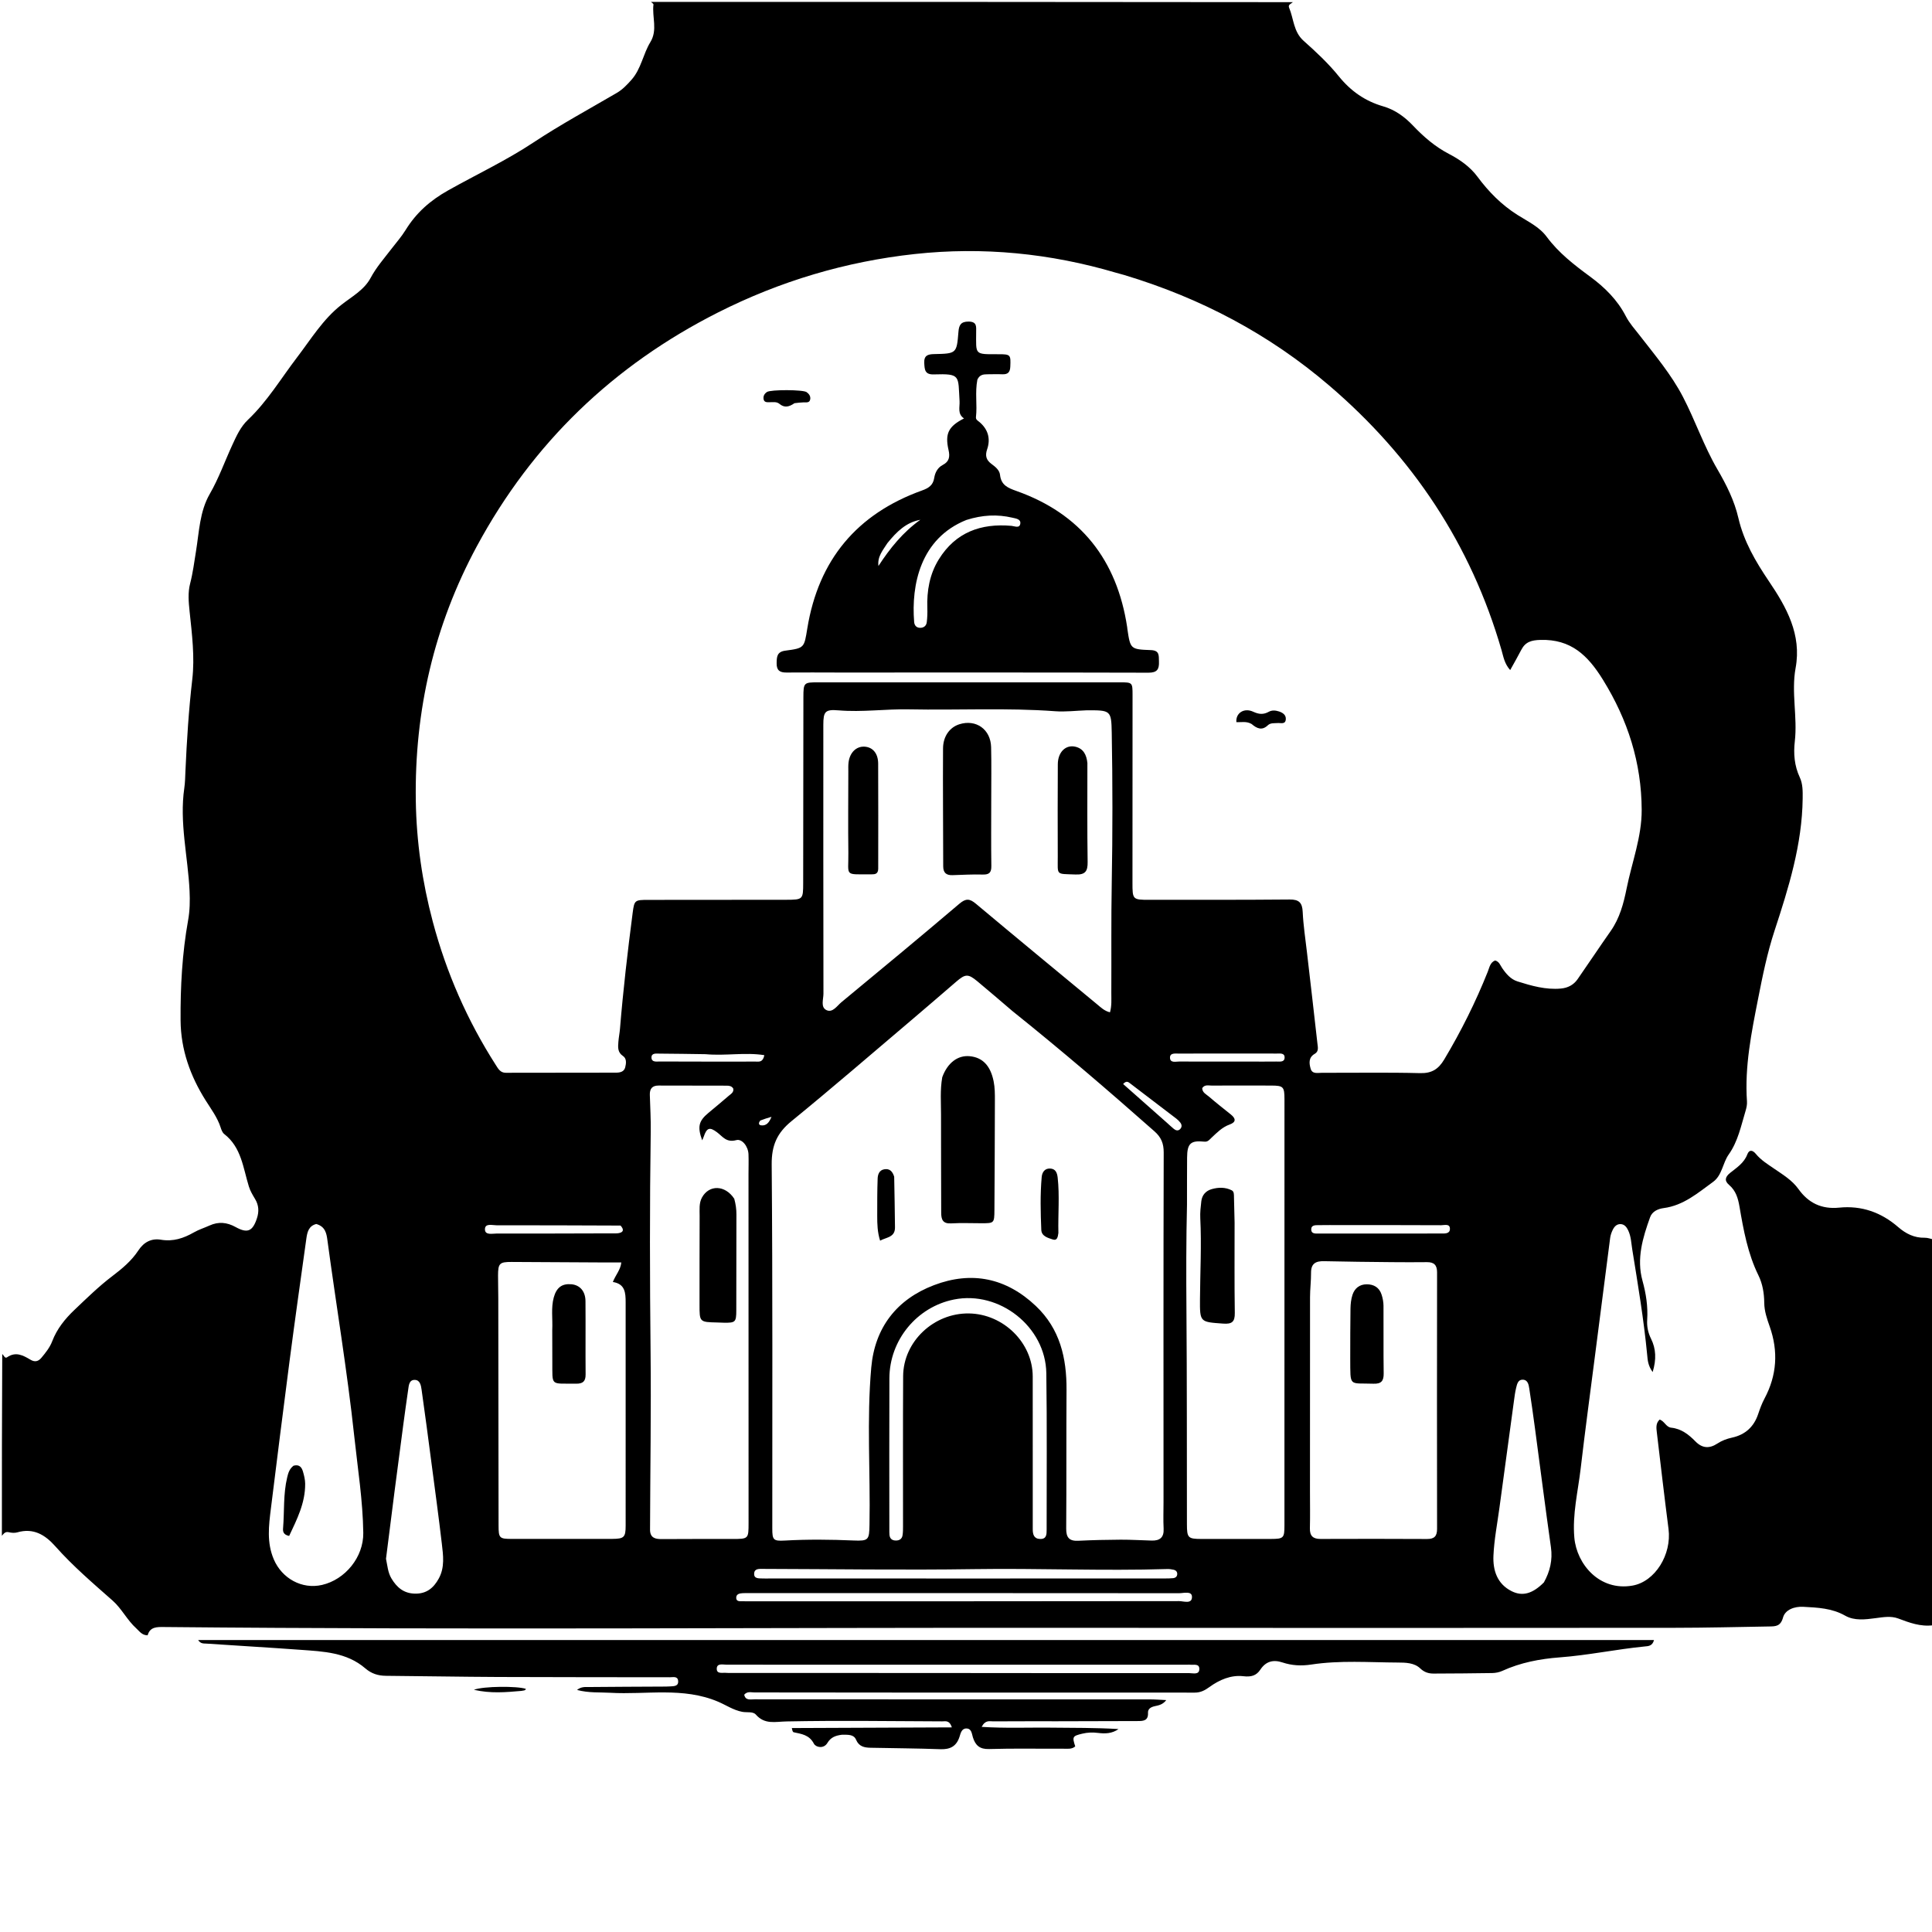 <svg version="1.1" id="Layer_1" xmlns="http://www.w3.org/2000/svg" xmlns:xlink="http://www.w3.org/1999/xlink" x="0px" y="0px"
	 width="100%" viewBox="0 0 1024 1024" enable-background="new 0 0 1024 1024" xml:space="preserve">
<path fill="#000000" opacity="1" stroke="none" 
	d="
M1,814 
	C1,781.979 1,749.958 1.187,717.679 
	C2.033,718.285 2.533,720.225 3.747,719.39 
	C8.412,716.183 12.294,718.405 16.22,720.716 
	C18.501,722.059 20.33,721.585 21.944,719.653 
	C24.195,716.958 26.416,714.189 27.669,710.9 
	C30.172,704.331 34.475,699.004 39.426,694.301 
	C45.939,688.114 52.365,681.796 59.551,676.347 
	C64.742,672.411 69.751,668.245 73.351,662.733 
	C76.224,658.335 80.315,656.238 85.266,657.075 
	C91.802,658.179 97.337,656.295 102.825,653.161 
	C105.412,651.683 108.328,650.791 111.057,649.55 
	C115.835,647.377 120.324,647.832 124.906,650.371 
	C131.209,653.863 133.932,652.595 136.194,645.679 
	C137.349,642.15 137.17,638.806 135.244,635.581 
	C133.965,633.44 132.672,631.329 131.915,628.894 
	C128.848,619.02 127.97,608.118 118.833,601.046 
	C117.872,600.303 117.341,598.818 116.94,597.572 
	C115.226,592.245 111.903,587.867 108.977,583.209 
	C100.868,570.3 95.828,556.342 95.716,540.887 
	C95.586,523.039 96.553,505.284 99.716,487.671 
	C100.625,482.609 100.719,477.427 100.475,472.238 
	C99.621,454.028 95.005,436.011 97.694,417.612 
	C98.123,414.67 98.15,411.664 98.284,408.684 
	C99.013,392.445 100.025,376.268 101.911,360.074 
	C103.284,348.294 101.76,336.064 100.497,324.144 
	C99.96,319.075 99.53,314.094 100.759,309.355 
	C102.233,303.669 102.95,297.926 103.884,292.179 
	C105.56,281.873 105.833,271.055 111.171,261.819 
	C115.958,253.538 119.091,244.599 123.053,236.004 
	C125.31,231.107 127.467,226.247 131.378,222.534 
	C141.722,212.714 148.97,200.525 157.522,189.319 
	C164.805,179.776 171.132,169.316 180.753,161.701 
	C186.343,157.276 192.983,153.762 196.436,147.302 
	C199.47,141.626 203.628,136.936 207.459,131.93 
	C209.99,128.623 212.784,125.476 214.957,121.948 
	C220.574,112.832 227.927,106.303 237.506,100.92 
	C252.548,92.468 268.214,85.129 282.687,75.55 
	C296.973,66.094 312.098,57.902 326.907,49.243 
	C330.002,47.434 332.328,44.949 334.676,42.316 
	C339.852,36.511 340.823,28.672 344.71,22.316 
	C348.679,15.826 345.519,8.995 346.354,2.388 
	C346.405,1.989 345.474,1.465 345,1 
	C458.354,1 571.708,1 685.265,1.147 
	C684.374,1.963 682.545,2.418 683.254,4.093 
	C685.737,9.956 685.52,16.817 690.946,21.639 
	C697.529,27.489 704.051,33.585 709.568,40.409 
	C715.929,48.275 723.533,53.59 733.117,56.364 
	C739.385,58.179 744.511,61.928 748.9,66.55 
	C754.56,72.509 760.604,77.747 767.994,81.592 
	C773.729,84.576 779.161,88.36 783.109,93.685 
	C789.001,101.63 795.736,108.478 804.208,113.862 
	C809.626,117.304 815.825,120.16 819.752,125.466 
	C826.109,134.053 834.354,140.403 842.812,146.629 
	C850.531,152.31 857.258,158.936 861.718,167.597 
	C863.638,171.326 866.461,174.416 869.012,177.71 
	C877.171,188.242 885.839,198.506 892.001,210.351 
	C898.523,222.888 903.078,236.43 910.207,248.662 
	C915.022,256.924 919.221,265.229 921.399,274.628 
	C924.256,286.956 930.513,297.648 937.594,308.123 
	C946.861,321.835 954.977,336.263 951.709,354.055 
	C949.335,366.972 952.78,379.987 951.284,392.958 
	C950.534,399.46 951.049,405.879 953.914,412.004 
	C955.555,415.514 955.495,419.354 955.451,423.259 
	C955.175,447.591 948,470.571 940.564,493.236 
	C936.656,505.148 934.187,517.362 931.827,529.368 
	C928.328,547.171 924.64,565.287 925.931,583.765 
	C926.044,585.382 925.693,587.107 925.218,588.678 
	C922.811,596.629 921.189,604.948 916.278,611.864 
	C912.997,616.483 912.807,622.917 907.956,626.436 
	C899.914,632.269 892.293,638.925 881.799,640.308 
	C878.842,640.697 875.715,642.027 874.601,645.124 
	C870.686,656.008 867.319,667.134 870.54,678.771 
	C872.436,685.622 873.486,692.427 873.043,699.479 
	C872.819,703.047 873.457,706.273 875.089,709.572 
	C877.697,714.847 877.993,720.453 875.943,727.219 
	C873.425,723.726 873.301,720.848 873.041,718.13 
	C871.252,699.401 868.133,680.863 865.141,662.308 
	C864.587,658.873 864.507,655.321 862.962,652.095 
	C862.136,650.369 860.996,648.865 858.926,648.8 
	C856.839,648.735 855.569,650.206 854.753,651.899 
	C854.112,653.229 853.603,654.7 853.413,656.158 
	C850.701,676.912 848.051,697.673 845.392,718.434 
	C842.836,738.382 840.124,758.311 837.797,778.286 
	C836.375,790.494 833.331,802.637 834.434,814.998 
	C835.686,829.045 847.758,843.473 865.25,840.402 
	C877.222,838.3 886.105,823.97 884.349,810.34 
	C882.159,793.344 880.181,776.321 878.168,759.303 
	C877.885,756.906 877.505,754.367 879.647,752.399 
	C882.291,753.264 883.01,756.418 885.803,756.707 
	C891.099,757.255 895.055,760.322 898.585,763.949 
	C902.226,767.691 906.05,767.876 910.25,765.107 
	C912.645,763.529 915.246,762.577 918.068,761.956 
	C924.944,760.444 929.563,756.312 931.838,749.553 
	C932.791,746.722 933.831,743.875 935.232,741.249 
	C941.803,728.93 942.597,716.217 937.999,703.148 
	C936.552,699.036 935.134,694.965 935.09,690.558 
	C935.04,685.487 934.224,680.483 932.013,675.979 
	C926.34,664.423 924.099,651.98 921.957,639.491 
	C921.208,635.13 920.061,631.119 916.482,628.061 
	C913.893,625.849 914.268,623.834 917.094,621.582 
	C920.532,618.841 924.398,616.394 926.103,611.858 
	C927.161,609.043 929.063,609.667 930.648,611.601 
	C933.337,614.883 936.886,617.052 940.321,619.411 
	C944.973,622.606 949.859,625.509 953.256,630.27 
	C958.514,637.639 965.537,641.01 974.789,640.073 
	C986.655,638.871 997.081,642.566 1006.099,650.393 
	C1010.092,653.859 1014.608,656.158 1020.141,656.03 
	C1021.752,655.993 1023.38,656.657 1025,657 
	C1025,725.021 1025,793.042 1024.646,861.423 
	C1017.815,862.289 1011.987,860.028 1006.067,857.823 
	C1002.264,856.407 998.163,857.113 994.18,857.645 
	C988.684,858.379 982.901,859.136 977.987,856.342 
	C970.957,852.344 963.408,852.062 955.789,851.64 
	C951.113,851.38 946.192,853.168 945.052,857.294 
	C943.755,861.994 941.152,862.003 937.842,862.059 
	C921.017,862.343 904.19,862.762 887.365,862.773 
	C781.71,862.836 676.056,862.897 570.402,862.782 
	C409.25,862.605 248.097,863.899 86.947,862.353 
	C83.146,862.316 79.494,862.215 78.253,866.75 
	C75.214,866.733 73.964,864.629 72.252,863.09 
	C67.387,858.717 64.521,852.611 59.673,848.332 
	C49.218,839.106 38.616,830.048 29.342,819.594 
	C23.887,813.444 17.722,809.711 9.118,812.192 
	C7.752,812.586 6.101,812.449 4.688,812.111 
	C2.751,811.648 1.968,812.876 1,814 
M595.863,145.758 
	C594.421,145.36 592.972,144.986 591.537,144.562 
	C556.626,134.248 520.984,130.709 484.85,134.638 
	C448.289,138.614 413.402,149.021 380.548,165.626 
	C325.12,193.64 282.258,234.789 252.723,289.547 
	C230.025,331.627 219.649,376.803 220.384,424.437 
	C220.718,446.07 223.795,467.481 229.379,488.487 
	C236.585,515.59 247.707,540.929 262.821,564.531 
	C264.066,566.474 265.198,568.602 268.051,568.597 
	C287.547,568.568 307.043,568.59 326.538,568.528 
	C328.555,568.521 330.751,568.114 331.362,565.76 
	C331.907,563.658 332.216,561.062 330.224,559.726 
	C327.234,557.72 327.546,555.004 327.755,552.207 
	C327.928,549.889 328.413,547.595 328.603,545.278 
	C330.287,524.734 332.663,504.264 335.325,483.829 
	C336.212,477.019 336.464,476.972 343.725,476.958 
	C368.054,476.911 392.382,476.956 416.711,476.902 
	C425.581,476.882 425.691,476.72 425.702,468.001 
	C425.745,435.174 425.743,402.347 425.816,369.52 
	C425.834,361.813 426.08,361.645 433.6,361.644 
	C486.923,361.636 540.247,361.633 593.57,361.648 
	C600.209,361.65 600.273,361.72 600.273,368.347 
	C600.277,401.508 600.265,434.668 600.233,467.829 
	C600.224,476.737 600.332,476.924 609.018,476.921 
	C633.847,476.912 658.676,476.981 683.502,476.757 
	C688.46,476.713 690.226,478.378 690.455,483.31 
	C690.785,490.429 691.881,497.514 692.697,504.609 
	C694.556,520.778 696.482,536.939 698.265,553.116 
	C698.469,554.965 699.093,557.264 696.857,558.539 
	C693.461,560.476 693.851,563.622 694.677,566.462 
	C695.537,569.422 698.478,568.596 700.697,568.602 
	C718.027,568.651 735.364,568.344 752.683,568.783 
	C758.908,568.94 762.419,566.645 765.479,561.526 
	C774.39,546.613 782.111,531.151 788.545,515.023 
	C789.425,512.818 789.794,510.118 792.431,509.074 
	C794.627,509.644 795.153,511.593 796.15,513.058 
	C798.259,516.157 800.735,519.049 804.304,520.171 
	C811.751,522.51 819.292,524.677 827.277,523.956 
	C830.98,523.621 834.041,522.033 836.147,519.007 
	C842.037,510.549 847.728,501.952 853.658,493.522 
	C858.485,486.659 860.534,478.896 862.163,470.815 
	C864.954,456.969 870.195,443.574 870.13,429.211 
	C870.019,404.261 862.813,381.657 849.607,360.3 
	C841.549,347.268 832.6,338.717 816.479,339.165 
	C811.684,339.298 808.488,340.196 806.311,344.433 
	C804.525,347.91 802.558,351.294 800.429,355.158 
	C797.349,351.723 796.831,348.001 795.848,344.601 
	C779.641,288.526 748.603,242.022 704.443,204.288 
	C672.753,177.208 636.578,158.013 595.863,145.758 
M536.624,535.9 
	C530.41,530.614 524.248,525.265 517.965,520.061 
	C513.111,516.041 511.634,516.17 506.812,520.32 
	C498.984,527.055 491.175,533.813 483.297,540.49 
	C462.084,558.472 441.045,576.67 419.497,594.242 
	C411.856,600.472 408.925,607.088 409.011,617.175 
	C409.554,681.485 409.301,745.801 409.329,810.115 
	C409.332,816.176 409.861,816.873 415.919,816.53 
	C428.077,815.842 440.213,815.974 452.37,816.49 
	C460.404,816.831 460.703,816.176 460.853,808.177 
	C461.374,780.371 459.316,752.498 461.791,724.768 
	C463.667,703.749 475.192,688.708 495.011,681.166 
	C515.047,673.542 533.318,677.335 549.01,692.191 
	C561.818,704.317 565.393,719.803 565.28,736.736 
	C565.116,761.228 565.291,785.722 565.108,810.213 
	C565.073,814.995 566.775,816.869 571.519,816.639 
	C579.002,816.277 586.498,816.096 593.99,816.062 
	C599.482,816.037 604.974,816.403 610.468,816.536 
	C614.71,816.639 616.986,814.902 616.744,810.26 
	C616.502,805.608 616.693,800.932 616.692,796.267 
	C616.683,734.456 616.611,672.644 616.785,610.833 
	C616.799,606.016 615.447,602.774 611.894,599.633 
	C587.434,578.007 562.664,556.753 536.624,535.9 
M575.734,376.486 
	C570.246,376.675 564.721,377.369 559.277,376.967 
	C533.484,375.064 507.649,376.489 481.839,375.97 
	C469.452,375.72 456.978,377.554 444.473,376.505 
	C437.377,375.91 436.38,377.075 436.379,384.197 
	C436.375,431.696 436.352,479.195 436.443,526.695 
	C436.449,529.688 434.788,533.887 438.117,535.417 
	C441.338,536.898 443.655,533.101 445.971,531.187 
	C466.907,513.891 487.824,496.568 508.516,478.982 
	C511.984,476.034 514.019,476.297 517.267,479.019 
	C538.588,496.888 560.055,514.582 581.492,532.311 
	C583.486,533.96 585.375,535.859 588.316,536.545 
	C589.315,532.979 589.007,529.649 589.023,526.372 
	C589.115,506.874 588.899,487.371 589.25,467.878 
	C589.728,441.384 589.725,414.893 589.246,388.405 
	C589.029,376.398 588.682,376.404 575.734,376.486 
M344.534,810.927 
	C344.612,814.963 347.114,815.77 350.573,815.746 
	C363.065,815.658 375.557,815.69 388.05,815.687 
	C396.72,815.685 396.757,815.693 396.756,807.168 
	C396.753,745.535 396.734,683.902 396.722,622.268 
	C396.721,618.771 396.85,615.269 396.715,611.776 
	C396.551,607.539 393.269,603.468 390.252,604.289 
	C384.974,605.724 383.048,602.404 380.078,600.162 
	C376.159,597.205 374.608,597.687 372.996,602.443 
	C372.802,603.014 372.529,603.559 372.172,604.401 
	C369.552,597.2 370.312,594.144 375.483,589.855 
	C379.072,586.879 382.659,583.898 386.184,580.846 
	C387.377,579.812 389.072,578.968 388.627,576.935 
	C387.754,575.563 386.436,575.425 385.076,575.423 
	C373.082,575.404 361.088,575.417 349.095,575.363 
	C345.652,575.347 344.324,577.08 344.426,580.347 
	C344.629,586.837 344.994,593.332 344.899,599.819 
	C344.332,638.788 344.408,677.752 344.821,716.725 
	C345.151,747.865 344.635,779.014 344.534,810.927 
M629.131,638.501 
	C628.68,657.145 628.696,675.787 628.838,694.438 
	C629.126,732.254 629.035,770.073 629.095,807.891 
	C629.107,815.057 629.666,815.667 636.685,815.678 
	C649.014,815.697 661.343,815.702 673.671,815.67 
	C680.325,815.653 680.78,815.185 680.784,808.54 
	C680.796,785.548 680.783,762.556 680.786,739.565 
	C680.792,687.251 680.815,634.937 680.796,582.623 
	C680.793,575.947 680.191,575.393 673.736,575.371 
	C663.24,575.335 652.744,575.321 642.248,575.379 
	C640.53,575.389 638.518,574.714 637.202,576.727 
	C637.228,579.104 639.317,579.978 640.738,581.203 
	C644.519,584.464 648.444,587.559 652.346,590.677 
	C655.079,592.86 655.253,594.755 651.694,596.034 
	C647.778,597.442 645.008,600.323 642.096,603.053 
	C641.027,604.056 640.192,605.286 638.352,605.099 
	C631.062,604.356 629.243,606.026 629.184,613.513 
	C629.121,621.508 629.156,629.505 629.131,638.501 
M694.315,790.5 
	C694.316,796.998 694.439,803.499 694.273,809.992 
	C694.168,814.074 695.917,815.687 699.919,815.673 
	C718.745,815.605 737.571,815.595 756.397,815.7 
	C760.294,815.721 761.683,814.132 761.677,810.323 
	C761.612,765.006 761.61,719.688 761.679,674.371 
	C761.685,670.48 760.035,668.93 756.31,668.967 
	C750.146,669.028 743.981,669.029 737.817,668.966 
	C725.825,668.843 713.832,668.744 701.843,668.454 
	C697.416,668.347 694.849,669.648 694.882,674.573 
	C694.911,678.893 694.351,683.215 694.345,687.536 
	C694.297,721.524 694.319,755.512 694.315,790.5 
M304.699,815.638 
	C311.362,815.642 318.026,815.683 324.689,815.637 
	C330.759,815.596 331.606,814.763 331.607,808.671 
	C331.613,769.193 331.568,729.714 331.605,690.236 
	C331.61,685.162 331.301,680.486 324.823,679.482 
	C326.3,675.723 328.95,672.961 329.306,669.117 
	C325.245,669.117 321.437,669.134 317.629,669.114 
	C302.138,669.034 286.648,668.928 271.158,668.861 
	C264.769,668.833 263.985,669.625 263.975,676.06 
	C263.968,680.057 264.097,684.054 264.102,688.051 
	C264.155,728.196 264.184,768.34 264.25,808.485 
	C264.261,815.257 264.679,815.647 271.281,815.654 
	C282.107,815.667 292.933,815.633 304.699,815.638 
M167.639,648.745 
	C163.622,649.738 162.85,653.071 162.385,656.401 
	C159.35,678.099 156.293,699.794 153.45,721.518 
	C150.048,747.524 146.83,773.556 143.579,799.582 
	C142.446,808.655 141.298,817.618 145.149,826.567 
	C149.457,836.578 159.99,842.505 170.656,840.053 
	C182.936,837.231 192.722,825.347 192.546,812.436 
	C192.312,795.296 189.601,778.35 187.773,761.332 
	C184.029,726.46 178.187,691.885 173.512,657.146 
	C173.052,653.723 172.393,650.096 167.639,648.745 
M547.378,782.5 
	C547.381,791.83 547.399,801.161 547.377,810.492 
	C547.37,813.276 547.989,815.613 551.326,815.69 
	C554.742,815.769 554.743,813.209 554.741,810.791 
	C554.717,783.133 554.974,755.471 554.57,727.818 
	C554.212,703.205 529.708,683.951 505.629,688.766 
	C485.973,692.697 471.479,710.225 471.397,730.5 
	C471.29,757.158 471.369,783.817 471.371,810.476 
	C471.371,811.475 471.354,812.479 471.44,813.472 
	C471.611,815.441 472.73,816.463 474.706,816.51 
	C476.608,816.555 478.023,815.742 478.353,813.824 
	C478.633,812.198 478.619,810.511 478.62,808.85 
	C478.639,782.358 478.533,755.865 478.681,729.374 
	C478.784,711.053 494.923,695.856 513.584,696.152 
	C531.862,696.442 547.321,711.676 547.365,729.515 
	C547.407,746.843 547.376,764.172 547.378,782.5 
M818.297,838.712 
	C821.529,832.885 822.99,826.834 822.024,820.037 
	C819.051,799.12 816.4,778.157 813.59,757.217 
	C812.639,750.132 811.646,743.052 810.552,735.988 
	C810.226,733.883 809.803,731.309 807.04,731.262 
	C804.538,731.22 804.059,733.678 803.593,735.562 
	C802.997,737.972 802.703,740.462 802.366,742.93 
	C799.803,761.705 797.252,780.481 794.718,799.26 
	C793.585,807.66 791.939,816.04 791.557,824.477 
	C791.206,832.224 793.474,839.493 801.209,843.366 
	C806.924,846.228 812.283,844.746 818.297,838.712 
M204.587,826.186 
	C205.352,829.747 205.56,833.468 207.514,836.692 
	C210.331,841.339 213.946,844.51 219.851,844.658 
	C226.026,844.811 229.78,841.705 232.544,836.68 
	C235.817,830.73 234.904,824.367 234.175,818.137 
	C232.495,803.786 230.536,789.467 228.654,775.141 
	C226.967,762.297 225.288,749.452 223.461,736.629 
	C223.146,734.418 222.702,731.414 219.823,731.373 
	C216.827,731.329 216.672,734.277 216.342,736.563 
	C215.44,742.802 214.559,749.044 213.732,755.293 
	C210.645,778.643 207.583,801.996 204.587,826.186 
M528.5,836.637 
	C558.137,836.633 587.774,836.631 617.411,836.618 
	C618.906,836.617 620.41,836.603 621.894,836.446 
	C622.948,836.335 623.787,835.701 623.936,834.571 
	C624.117,833.198 623.349,832.31 622.089,832.01 
	C620.972,831.745 619.791,831.588 618.646,831.624 
	C584.523,832.684 550.402,831.154 516.269,831.669 
	C478.994,832.233 441.702,831.633 404.417,831.55 
	C402.43,831.545 399.879,831.277 399.719,833.969 
	C399.547,836.849 402.165,836.531 404.124,836.618 
	C405.287,836.67 406.455,836.632 407.62,836.632 
	C447.58,836.634 487.54,836.635 528.5,836.637 
M405.505,848.707 
	C478.649,848.709 551.792,848.731 624.936,848.622 
	C627.353,848.618 631.836,850.374 631.778,846.347 
	C631.731,843.099 627.395,844.436 624.973,844.434 
	C548.831,844.36 472.688,844.377 396.545,844.382 
	C395.546,844.382 394.544,844.364 393.547,844.42 
	C391.97,844.508 390.288,844.876 390.213,846.723 
	C390.122,848.93 392.063,848.683 393.513,848.7 
	C397.178,848.745 400.844,848.709 405.505,848.707 
M710.507,649.326 
	C706.684,649.327 702.86,649.278 699.038,649.352 
	C697.266,649.385 694.882,649.152 694.973,651.772 
	C695.051,654.018 697.245,653.811 698.874,653.812 
	C720.482,653.827 742.09,653.827 763.699,653.787 
	C765.636,653.783 768.403,654.04 768.486,651.452 
	C768.584,648.359 765.588,649.406 763.863,649.396 
	C746.411,649.304 728.957,649.332 710.507,649.326 
M328.905,649.574 
	C306.971,649.503 285.036,649.393 263.101,649.423 
	C260.879,649.426 256.977,648.196 257.033,651.626 
	C257.084,654.8 260.955,653.8 263.242,653.804 
	C283.684,653.843 304.126,653.762 324.568,653.708 
	C325.73,653.705 326.922,653.789 328.047,653.565 
	C330.508,653.076 330.804,651.669 328.905,649.574 
M661.499,562.647 
	C666.494,562.654 671.49,562.718 676.483,562.638 
	C678.198,562.61 680.764,563.149 680.867,560.609 
	C680.975,557.97 678.43,558.413 676.692,558.409 
	C659.377,558.376 642.061,558.365 624.746,558.419 
	C622.884,558.425 619.97,557.944 620.129,560.745 
	C620.288,563.517 623.212,562.62 625.037,562.63 
	C636.857,562.697 648.679,562.654 661.499,562.647 
M373.882,558.739 
	C365.748,558.628 357.615,558.478 349.481,558.44 
	C347.773,558.432 345.18,558.024 345.3,560.629 
	C345.415,563.118 347.985,562.612 349.703,562.618 
	C366.64,562.678 383.577,562.695 400.514,562.665 
	C402.193,562.662 404.343,563.222 405.121,559.266 
	C394.957,557.622 384.802,559.718 373.882,558.739 
M618.434,595.031 
	C619.672,596.139 620.872,597.295 622.162,598.341 
	C623.117,599.115 624.278,599.528 625.336,598.588 
	C626.51,597.543 626.515,596.222 625.596,595.009 
	C625.002,594.225 624.272,593.508 623.49,592.908 
	C615.311,586.632 607.119,580.374 598.902,574.15 
	C598.047,573.502 597.046,572.609 595.275,574.542 
	C602.847,581.228 610.388,587.885 618.434,595.031 
M403.019,593.881 
	C402.021,594.96 401.883,596.299 403.465,596.467 
	C406.231,596.76 407.694,594.942 408.908,591.946 
	C406.639,592.611 405.069,593.072 403.019,593.881 
z"/>
<path fill="#000000" opacity="1" stroke="none" 
	d="
M446.326,919.435 
	C442.855,919.856 440.322,920.805 438.543,923.8 
	C436.608,927.059 432.407,926.149 431.383,924.188 
	C428.914,919.46 424.835,919.051 420.66,918.129 
	C420.273,918.044 419.979,917.541 419.691,915.899 
	C447.796,915.782 475.902,915.666 504.521,915.548 
	C503.195,911.572 501.047,912.367 499.41,912.36 
	C471.913,912.244 444.408,911.846 416.923,912.392 
	C410.824,912.513 405.361,914.172 400.608,908.753 
	C399.085,907.017 395.845,907.771 393.428,907.313 
	C388.713,906.422 384.889,903.759 380.67,901.96 
	C362.069,894.029 342.527,898.318 323.415,897.203 
	C317.793,896.875 312.117,897.368 305.832,895.712 
	C308.098,893.871 310.246,894.179 312.182,894.16 
	C325.179,894.032 338.178,893.998 351.176,893.927 
	C352.509,893.92 353.844,893.915 355.174,893.831 
	C357.164,893.705 359.666,893.821 359.432,890.938 
	C359.216,888.274 356.784,888.986 355.055,888.983 
	C324.725,888.928 294.395,888.97 264.066,888.835 
	C244.238,888.747 224.411,888.374 204.584,888.216 
	C200.405,888.183 196.883,887.08 193.628,884.273 
	C183.727,875.735 171.345,875.323 159.223,874.432 
	C142.62,873.212 125.996,872.271 109.385,871.142 
	C108.012,871.049 106.354,871.329 105.03,869.255 
	C362.36,869.255 619.29,869.255 876.653,869.255 
	C875.822,872.526 873.502,872.484 871.771,872.654 
	C856.686,874.135 841.835,877.306 826.683,878.443 
	C816.255,879.226 805.898,881.19 796.206,885.621 
	C794.587,886.361 792.665,886.722 790.875,886.753 
	C780.547,886.932 770.216,886.975 759.886,887.025 
	C757.176,887.038 754.934,886.371 752.741,884.28 
	C749.572,881.259 744.948,881.2 740.908,881.181 
	C725.599,881.111 710.229,879.918 695.001,882.244 
	C689.725,883.049 684.738,882.792 679.747,881.137 
	C674.9,879.53 670.964,880.474 668.007,884.94 
	C665.9,888.122 663.158,888.913 659.044,888.434 
	C652.457,887.667 646.313,890.312 640.966,894.202 
	C638.58,895.938 636.301,897.123 633.257,897.12 
	C584.596,897.076 535.935,897.116 487.274,897.106 
	C458.11,897.099 428.946,897.029 399.783,897.026 
	C398.05,897.026 396.098,896.302 394.446,898.235 
	C395.138,901.467 397.829,900.666 399.908,900.669 
	C432.406,900.713 464.904,900.708 497.402,900.707 
	C534.732,900.705 572.063,900.689 609.394,900.707 
	C612.146,900.708 614.897,900.938 618.139,901.084 
	C616.257,903.53 614.116,903.86 612.043,904.316 
	C610.099,904.744 608.355,905.657 608.461,907.836 
	C608.673,912.162 605.835,912.185 602.866,912.194 
	C588.867,912.235 574.868,912.28 560.869,912.302 
	C549.37,912.32 537.87,912.265 526.372,912.352 
	C524.554,912.366 522.294,911.481 520.303,915.279 
	C532.873,916.08 544.781,915.573 556.648,915.688 
	C568.704,915.804 580.763,915.713 592.837,916.436 
	C589.424,918.885 585.719,918.945 581.992,918.482 
	C579.137,918.127 576.366,918.217 573.567,918.898 
	C568.465,920.138 568.232,920.493 569.894,925.625 
	C568.092,927.229 565.834,926.846 563.736,926.855 
	C550.571,926.912 537.398,926.629 524.244,927.027 
	C519.26,927.178 517.007,925.081 515.666,920.86 
	C515.039,918.888 515.003,916.104 512.126,916.13 
	C509.674,916.152 509.156,918.665 508.583,920.467 
	C506.963,925.56 503.631,927.308 498.398,927.115 
	C486.078,926.659 473.745,926.603 461.418,926.347 
	C458.145,926.279 455.271,925.738 453.725,922.077 
	C452.484,919.14 449.38,919.484 446.326,919.435 
M489.5,886.724 
	C491.333,886.725 493.166,886.725 494.998,886.727 
	C540.149,886.766 585.299,886.82 630.45,886.796 
	C632.382,886.795 635.598,887.812 635.674,884.672 
	C635.75,881.512 632.57,882.583 630.587,882.322 
	C630.26,882.279 629.922,882.321 629.589,882.321 
	C601.432,882.324 573.275,882.333 545.119,882.327 
	C491.804,882.317 438.49,882.289 385.176,882.319 
	C383.188,882.32 379.969,881.393 379.895,884.401 
	C379.819,887.493 383.058,886.409 385.039,886.655 
	C385.86,886.757 386.703,886.692 387.536,886.692 
	C421.191,886.703 454.845,886.714 489.5,886.724 
z"/>
<path fill="#000000" opacity="1" stroke="none" 
	d="
M276.361,896.214 
	C268.021,896.939 260.031,897.66 251.172,895.624 
	C256.296,893.664 274.179,893.59 278.735,895.135 
	C278.393,896.135 277.455,895.96 276.361,896.214 
z"/>
<path fill="#000000" opacity="1" stroke="none" 
	d="
M518.027,201.237 
	C516.694,208.068 518.03,214.591 517.279,221.052 
	C517.115,222.457 518.319,222.999 519.196,223.746 
	C523.76,227.634 525.09,232.634 523.207,238.13 
	C522.021,241.591 522.745,243.856 525.501,245.893 
	C527.534,247.396 529.765,249.174 530.032,251.662 
	C530.62,257.141 534.158,258.6 538.725,260.22 
	C572.855,272.318 591.997,296.802 597.418,332.356 
	C597.468,332.684 597.476,333.019 597.525,333.348 
	C599.116,343.978 599.109,344.178 609.984,344.567 
	C614.711,344.736 614.148,347.566 614.271,350.624 
	C614.433,354.645 613.387,356.555 608.701,356.542 
	C553.899,356.391 499.096,356.452 444.294,356.453 
	C435.136,356.453 425.979,356.361 416.823,356.455 
	C413.337,356.49 411.584,355.334 411.635,351.563 
	C411.682,348.141 411.779,345.448 416.245,344.861 
	C426.447,343.52 426.211,343.324 427.893,333.047 
	C433.824,296.803 454.13,272.384 488.703,259.959 
	C492.118,258.732 494.546,257.234 495.157,253.318 
	C495.597,250.493 496.957,247.846 499.671,246.439 
	C503.112,244.654 503.571,242.132 502.751,238.542 
	C500.756,229.805 502.704,225.979 510.952,221.777 
	C507.339,219.392 508.783,215.818 508.587,212.605 
	C507.762,199.058 509.343,197.997 494.919,198.442 
	C490.154,198.589 490.062,195.896 489.879,192.43 
	C489.668,188.435 491.721,187.745 495.078,187.676 
	C507.017,187.432 507.069,187.364 508.001,175.834 
	C508.28,172.374 509.241,170.426 513.358,170.445 
	C517.919,170.466 517.388,173.202 517.383,176.066 
	C517.361,188.133 516.304,187.773 529.048,187.748 
	C535.662,187.735 535.754,187.971 535.476,194.375 
	C535.344,197.441 534.07,198.495 531.189,198.374 
	C528.529,198.263 525.86,198.369 523.195,198.377 
	C521.116,198.383 519.171,198.657 518.027,201.237 
M512.191,275.597 
	C487.749,285.402 482.947,310.099 484.517,329.65 
	C484.663,331.463 485.716,332.773 487.772,332.758 
	C489.741,332.745 490.986,331.586 491.208,329.774 
	C491.512,327.309 491.595,324.794 491.507,322.31 
	C491.184,313.121 492.718,304.32 497.596,296.451 
	C506.477,282.126 519.872,277.277 536.116,278.71 
	C537.757,278.855 540.35,280.176 540.773,277.607 
	C541.185,275.104 538.424,274.821 536.564,274.386 
	C528.611,272.525 520.728,272.891 512.191,275.597 
M470.346,287.861 
	C468.035,291.538 464.958,294.893 465.594,299.989 
	C471.683,290.593 478.609,282.046 487.8,275.496 
	C480.26,276.869 475.291,281.758 470.346,287.861 
z"/>
<path fill="#000000" opacity="1" stroke="none" 
	d="
M663.379,383.734 
	C660.597,382.121 657.881,382.898 655.306,382.762 
	C654.868,377.982 659.316,374.96 664.232,377.234 
	C667.308,378.657 669.678,378.819 672.529,377.234 
	C674.164,376.325 676.108,376.492 677.882,377.079 
	C679.878,377.74 681.679,378.907 681.504,381.255 
	C681.294,384.076 678.873,383.113 677.221,383.234 
	C675.402,383.368 673.409,383.057 671.992,384.404 
	C668.974,387.272 666.338,386.28 663.379,383.734 
z"/>
<path fill="#000000" opacity="1" stroke="none" 
	d="
M421.088,213.703 
	C418.226,215.674 415.79,216.296 413.097,214.037 
	C411.629,212.807 409.638,213.184 407.82,213.19 
	C406.503,213.194 404.995,213.307 404.712,211.52 
	C404.457,209.915 405.146,208.661 406.536,207.745 
	C408.52,206.436 425.625,206.489 427.513,207.834 
	C428.825,208.768 429.693,210.014 429.438,211.601 
	C429.102,213.698 427.299,213.188 425.872,213.263 
	C424.397,213.34 422.922,213.444 421.088,213.703 
z"/>
<path fill="#000000" opacity="1" stroke="none" 
	d="
M499.414,570.949 
	C502.212,563.286 507.636,559.236 513.908,559.805 
	C520.829,560.432 524.956,564.881 526.625,573.012 
	C527.34,576.492 527.324,579.952 527.314,583.436 
	C527.259,602.738 527.206,622.039 527.066,641.34 
	C527.015,648.342 526.905,648.344 520.146,648.346 
	C514.821,648.349 509.482,648.104 504.176,648.417 
	C499.714,648.681 498.852,646.41 498.854,642.695 
	C498.865,625.39 498.71,608.085 498.762,590.781 
	C498.781,584.307 498.207,577.804 499.414,570.949 
z"/>
<path fill="#000000" opacity="1" stroke="none" 
	d="
M560.967,653.521 
	C560.662,655.673 560.316,657.707 558.012,656.955 
	C555.399,656.103 552.049,655.238 551.908,651.846 
	C551.522,642.533 551.294,633.194 552.114,623.89 
	C552.328,621.467 553.592,619.26 556.519,619.347 
	C559.434,619.434 560.296,621.539 560.584,624.115 
	C561.662,633.758 560.741,643.425 560.967,653.521 
z"/>
<path fill="#000000" opacity="1" stroke="none" 
	d="
M473.937,623.683 
	C474.157,632.906 474.233,641.698 474.361,650.489 
	C474.439,655.848 469.919,655.712 466.47,657.572 
	C465.044,653.028 464.947,648.781 464.948,644.539 
	C464.95,637.906 464.923,631.269 465.172,624.643 
	C465.251,622.528 465.997,620.236 468.631,619.756 
	C471.396,619.253 473.02,620.701 473.937,623.683 
z"/>
<path fill="#000000" opacity="1" stroke="none" 
	d="
M525.377,424 
	C525.374,435.999 525.264,447.499 525.434,458.995 
	C525.487,462.52 524.276,463.625 520.812,463.526 
	C515.492,463.375 510.157,463.687 504.829,463.849 
	C501.567,463.948 499.924,462.617 499.922,459.165 
	C499.912,438.335 499.693,417.505 499.83,396.676 
	C499.874,390.132 503.452,385.468 508.46,383.88 
	C517.297,381.078 525.081,386.541 525.311,396.004 
	C525.533,405.165 525.37,414.335 525.377,424 
z"/>
<path fill="#000000" opacity="1" stroke="none" 
	d="
M465.471,460.467 
	C465.427,463.218 463.777,463.425 462.012,463.416 
	C447.107,463.34 449.813,464.793 449.646,451.953 
	C449.46,437.646 449.613,423.335 449.628,409.026 
	C449.63,407.362 449.547,405.681 449.757,404.04 
	C450.417,398.881 453.805,395.564 458.072,395.738 
	C462.473,395.917 465.416,399.216 465.445,404.67 
	C465.543,423.137 465.482,441.605 465.471,460.467 
z"/>
<path fill="#000000" opacity="1" stroke="none" 
	d="
M576.339,404.416 
	C576.356,422.198 576.202,439.527 576.468,456.851 
	C576.543,461.773 575.245,463.697 570.061,463.497 
	C559.356,463.082 560.685,464.18 560.637,454.054 
	C560.559,437.727 560.588,421.399 560.662,405.071 
	C560.691,398.604 564.898,394.489 570.12,395.811 
	C574.202,396.846 575.884,400.003 576.339,404.416 
z"/>
<path fill="#000000" opacity="1" stroke="none" 
	d="
M389.171,635.367 
	C389.986,638.352 390.327,640.96 390.317,643.656 
	C390.259,660.648 390.3,677.641 390.249,694.633 
	C390.23,700.755 389.745,701.159 383.655,701.064 
	C382.489,701.046 381.324,700.97 380.158,700.944 
	C370.745,700.731 370.756,700.732 370.766,691.476 
	C370.782,675.817 370.748,660.157 370.821,644.498 
	C370.837,641.197 370.405,637.714 372.067,634.694 
	C375.851,627.817 384.349,628.007 389.171,635.367 
z"/>
<path fill="#000000" opacity="1" stroke="none" 
	d="
M654.36,648.001 
	C654.368,664.305 654.234,680.111 654.469,695.912 
	C654.54,700.673 652.897,701.867 648.309,701.539 
	C636.011,700.661 635.936,700.847 636.016,688.56 
	C636.109,674.261 636.895,659.967 636.172,645.661 
	C636.022,642.693 636.377,639.68 636.717,636.713 
	C637.095,633.422 639.059,631.183 642.198,630.277 
	C645.775,629.244 649.453,629.176 652.858,630.895 
	C654.143,631.544 653.995,633.213 654.036,634.532 
	C654.17,638.854 654.255,643.178 654.36,648.001 
z"/>
<path fill="#000000" opacity="1" stroke="none" 
	d="
M715.655,719.985 
	C715.683,710.851 715.638,702.214 715.786,693.58 
	C715.829,691.119 716.092,688.554 716.864,686.24 
	C717.998,682.839 720.553,680.739 724.326,680.709 
	C728.217,680.677 731.073,682.437 732.284,686.216 
	C732.882,688.083 733.269,690.103 733.283,692.058 
	C733.368,704.015 733.206,715.974 733.378,727.929 
	C733.436,731.985 732.072,733.54 727.92,733.395 
	C714.761,732.937 715.772,735.421 715.655,719.985 
z"/>
<path fill="#000000" opacity="1" stroke="none" 
	d="
M292.702,705.003 
	C292.997,698.884 291.981,693.203 293.517,687.642 
	C294.959,682.426 297.86,680.252 302.829,680.683 
	C307.325,681.073 310.275,684.345 310.319,689.611 
	C310.428,702.57 310.274,715.53 310.383,728.488 
	C310.414,732.167 308.922,733.432 305.328,733.382 
	C291.41,733.186 292.863,735.047 292.74,721.452 
	C292.692,716.136 292.712,710.819 292.702,705.003 
z"/>
<path fill="#000000" opacity="1" stroke="none" 
	d="
M155.602,776.842 
	C158.77,776 159.958,777.826 160.597,780.022 
	C161.195,782.079 161.722,784.245 161.743,786.368 
	C161.841,796.63 157.353,805.358 153.258,814.084 
	C149.959,813.404 149.912,811.494 150.039,809.943 
	C150.772,801.005 150.085,791.949 152.195,783.128 
	C152.737,780.859 153.319,778.577 155.602,776.842 
z"/>
</svg>